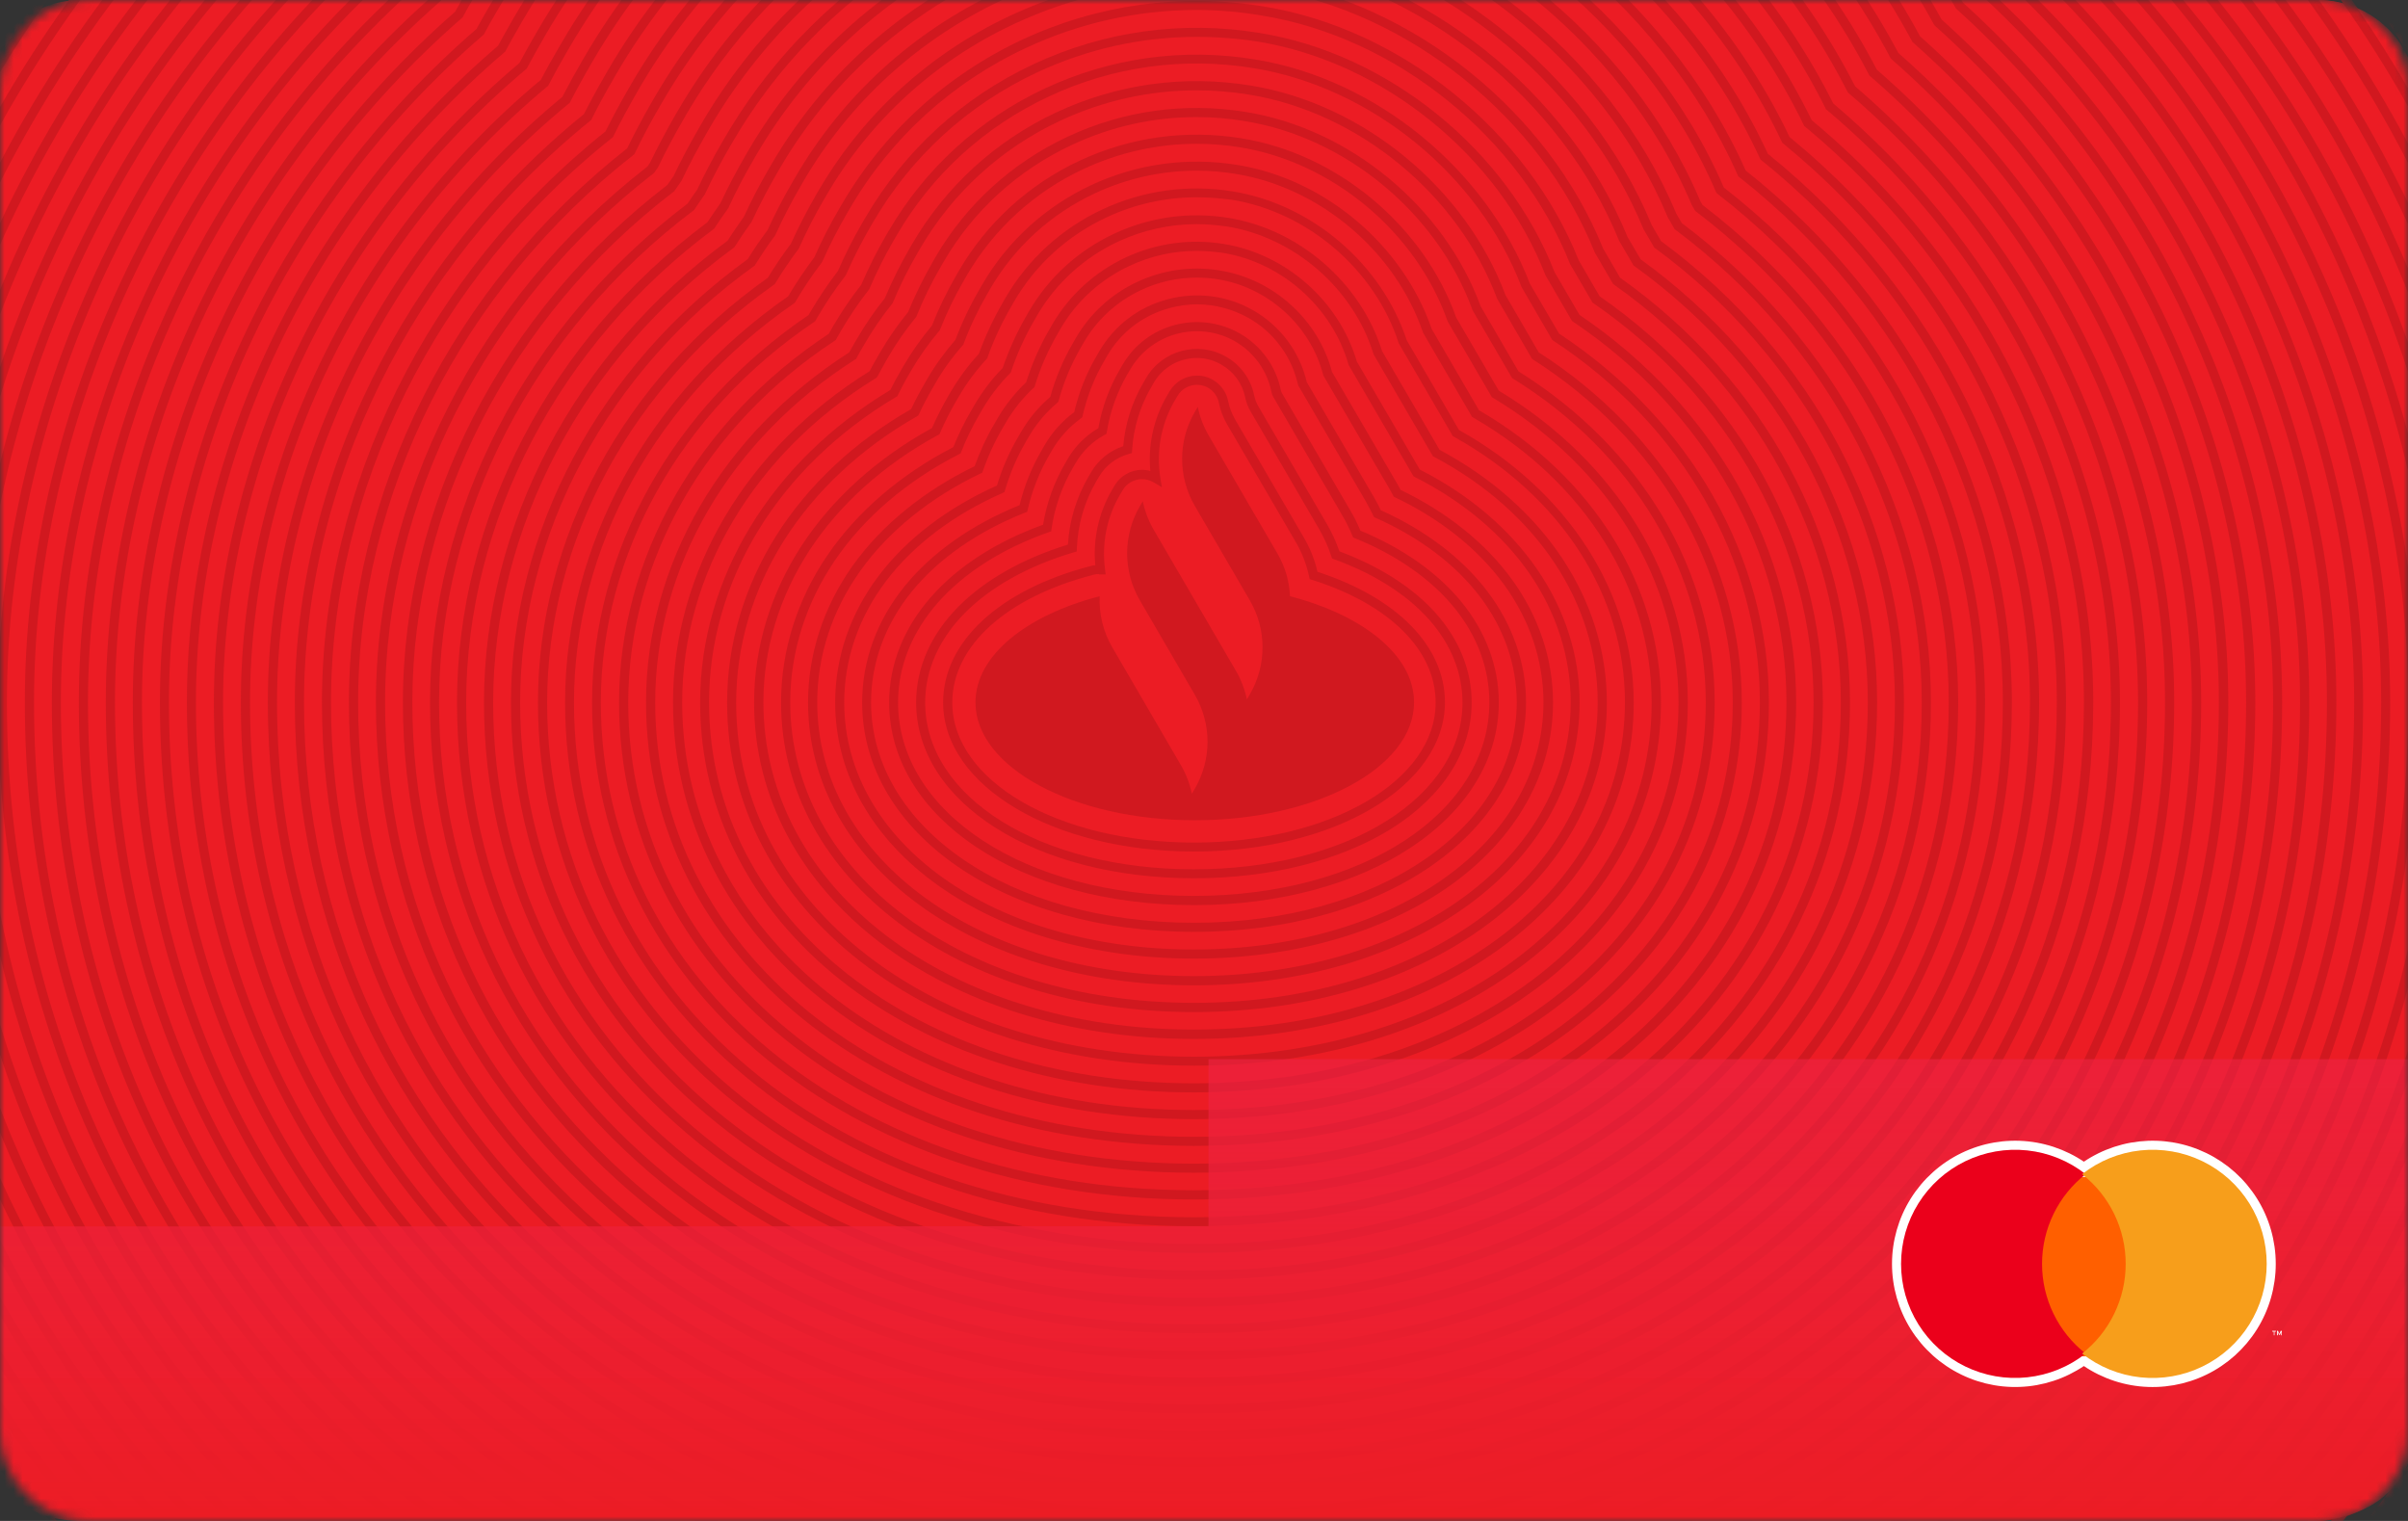 <svg width="266" height="168" viewBox="0 0 266 168" fill="none" xmlns="http://www.w3.org/2000/svg">
<rect x="0" y="0" width="266" height="168" fill="#333333" stroke="none"/>
<mask id="mask0_8698_261" style="mask-type:alpha" maskUnits="userSpaceOnUse" x="0" y="0" width="266" height="168">
<path d="M256 0H10C4.477 0 0 4.477 0 10V158C0 163.523 4.477 168 10 168H256C261.523 168 266 163.523 266 158V10C266 4.477 261.523 0 256 0Z" fill="white"/>
</mask>
<g mask="url(#mask0_8698_261)">
<path d="M256 0H10C4.477 0 0 4.477 0 10V158C0 163.523 4.477 168 10 168H256C261.523 168 266 163.523 266 158V10C266 4.477 261.523 0 256 0Z" fill="#FF0000"/>
<g clip-path="url(#clip0_8698_261)">
<path d="M267 156.474V10.867C267 4.86 262.08 0 256.032 0H8.954C2.905 0 -2 4.86 -2 10.867V156.488C-2 162.481 2.905 167.355 8.968 167.355H256.046C262.095 167.341 267 162.481 267 156.474Z" fill="#EC1C24"/>
<path d="M131.892 241.37C31.339 241.37 -44.499 170.953 -44.499 77.585C-44.499 36.614 -26.513 -5.705 3.6 -35.653C31.31 -78.932 80.581 -105.812 132.21 -105.812C140.531 -105.812 148.909 -105.123 157.114 -103.776C196.689 -97.382 238.523 -69.571 261.241 -34.578C290.702 -4.731 308.298 37.201 308.298 77.599C308.298 100.479 303.783 122.341 294.869 142.583C286.231 162.223 273.757 179.698 257.797 194.507C241.836 209.316 223.025 220.899 201.87 228.927C180.063 237.184 156.52 241.37 131.892 241.37ZM132.21 -104.808C80.914 -104.808 31.961 -78.086 4.439 -35.065L4.41 -35.022L4.367 -34.979C-25.587 -5.218 -43.472 36.857 -43.472 77.585C-43.472 170.38 31.918 240.367 131.907 240.367C156.419 240.367 179.832 236.195 201.522 227.981C222.548 220.01 241.257 208.499 257.117 193.776C272.976 179.053 285.377 161.693 293.958 142.182C302.813 122.069 307.299 100.336 307.299 77.599C307.299 37.445 289.805 -4.243 260.503 -33.918L260.474 -33.961L260.445 -34.004C237.871 -68.797 196.299 -96.436 156.969 -102.787C148.793 -104.12 140.473 -104.808 132.21 -104.808Z" fill="#D1181F"/>
<path d="M131.892 238.575C32.945 238.575 -41.677 169.362 -41.677 77.585C-41.677 37.23 -23.937 -4.443 5.814 -33.889C32.989 -76.523 81.406 -103.016 132.196 -103.016H132.21C140.372 -103.016 148.591 -102.342 156.636 -101.023C195.59 -94.73 236.728 -67.32 259.012 -32.828C288.097 -3.469 305.461 37.804 305.461 77.6C305.476 169.362 230.853 238.575 131.892 238.575ZM132.225 -102.012H132.21C81.753 -102.012 33.64 -75.692 6.653 -33.301L6.624 -33.258L6.581 -33.215C-22.996 -3.956 -40.664 37.474 -40.664 77.6C-40.664 168.803 33.524 237.586 131.892 237.586C230.275 237.586 304.477 168.803 304.477 77.6C304.477 38.048 287.2 -2.981 258.274 -32.154L258.231 -32.197L258.202 -32.24C236.077 -66.517 195.199 -93.769 156.491 -100.019C148.489 -101.353 140.328 -102.012 132.225 -102.012Z" fill="#D1181F"/>
<path d="M131.892 235.779C34.552 235.779 -38.855 167.77 -38.855 77.585C-38.855 37.832 -21.318 -3.197 8.042 -32.141C34.682 -74.144 82.26 -100.235 132.225 -100.235H132.24C140.242 -100.235 148.316 -99.576 156.217 -98.286C194.562 -92.078 234.992 -65.084 256.842 -31.094C285.551 -2.222 302.698 38.391 302.698 77.585C302.669 167.77 229.247 235.779 131.892 235.779ZM132.211 -99.232H132.196C82.564 -99.232 35.29 -73.299 8.853 -31.567L8.824 -31.524L8.78 -31.481C-20.421 -2.695 -37.857 38.075 -37.857 77.585C-37.857 167.197 35.116 234.775 131.878 234.775C228.654 234.775 301.642 167.197 301.642 77.585C301.642 38.635 284.596 -1.749 256.046 -30.435L256.003 -30.478L255.974 -30.521C234.283 -64.31 194.099 -91.147 156.014 -97.296C148.186 -98.572 140.169 -99.232 132.211 -99.232Z" fill="#D1181F"/>
<path d="M131.892 232.998C36.143 232.998 -36.048 166.18 -36.048 77.585C-36.048 38.434 -18.742 -1.921 10.242 -30.391C36.346 -71.75 83.07 -97.439 132.211 -97.439H132.225C140.082 -97.439 147.983 -96.794 155.739 -95.533C193.463 -89.426 233.198 -62.833 254.613 -29.359C282.932 -0.975 299.847 39.008 299.847 77.599C299.847 166.194 227.641 232.998 131.892 232.998ZM132.211 -96.436C83.388 -96.436 36.968 -70.904 11.066 -29.818L11.037 -29.775L10.994 -29.732C-17.83 -1.433 -35.035 38.678 -35.035 77.585C-35.035 165.606 36.722 231.995 131.892 231.995C227.062 231.995 298.834 165.621 298.849 77.599C298.849 39.251 282.02 -0.473 253.847 -28.671L253.803 -28.714L253.774 -28.757C232.518 -62.03 193.043 -88.465 155.565 -94.529C147.867 -95.791 140.01 -96.436 132.211 -96.436Z" fill="#D1181F"/>
<path d="M131.892 230.045C37.851 230.045 -33.067 164.502 -33.067 77.585C-33.067 39.065 -16.007 -0.602 12.586 -28.528C38.111 -69.213 83.953 -94.486 132.196 -94.486C132.211 -94.486 132.225 -94.486 132.225 -94.486C139.909 -94.486 147.65 -93.856 155.233 -92.623C192.32 -86.63 231.302 -60.453 252.24 -27.496C280.182 0.344 296.852 39.624 296.852 77.585C296.866 164.502 225.934 230.045 131.892 230.045ZM132.24 -93.483C132.225 -93.483 132.211 -93.483 132.211 -93.483C84.285 -93.483 38.762 -68.367 13.425 -27.954L13.396 -27.897L13.353 -27.854C-15.081 -0.1 -32.054 39.309 -32.054 77.585C-32.054 163.929 38.43 229.042 131.892 229.042C225.369 229.042 295.853 163.929 295.853 77.585C295.853 39.868 279.271 0.846 251.488 -26.822L251.445 -26.865L251.416 -26.908C230.622 -59.651 191.9 -85.67 155.073 -91.619C147.549 -92.852 139.865 -93.483 132.24 -93.483Z" fill="#D1181F"/>
<path d="M131.892 227.078C39.558 227.078 -30.087 162.811 -30.087 77.585C-30.087 39.71 -13.258 0.746 14.93 -26.678C39.891 -66.689 84.82 -91.533 132.196 -91.533H132.21C139.735 -91.533 147.317 -90.917 154.74 -89.698C191.162 -83.806 229.392 -58.074 249.896 -25.646C277.433 1.677 293.871 40.255 293.871 77.585C293.885 162.811 224.24 227.078 131.892 227.078ZM132.225 -90.515H132.21C85.153 -90.515 40.542 -65.829 15.769 -26.076L15.74 -26.019L15.697 -25.976C-12.347 1.247 -29.074 39.968 -29.074 77.599C-29.074 162.252 40.122 226.088 131.892 226.088C223.662 226.088 292.872 162.252 292.872 77.599C292.872 40.527 276.521 2.179 249.143 -24.958L249.1 -25.001L249.071 -25.044C228.726 -57.257 190.756 -82.831 154.581 -88.695C147.216 -89.913 139.691 -90.515 132.225 -90.515Z" fill="#D1181F"/>
<path d="M131.892 224.125C41.251 224.125 -27.091 161.119 -27.091 77.585C-27.091 40.355 -10.494 2.079 17.289 -24.815C41.671 -64.137 85.689 -88.565 132.196 -88.565H132.21C139.576 -88.565 146.985 -87.963 154.249 -86.773C190.033 -80.982 227.511 -55.679 247.538 -23.782C274.684 3.025 290.89 40.915 290.89 77.585C290.89 161.134 222.533 224.125 131.892 224.125ZM132.225 -87.562H132.21C86.022 -87.562 42.307 -63.292 18.113 -24.227L18.084 -24.169L18.041 -24.127C-9.597 2.567 -26.093 40.599 -26.093 77.585C-26.093 160.56 41.816 223.121 131.878 223.121C221.954 223.121 289.877 160.56 289.877 77.585C289.877 41.144 273.772 3.498 246.785 -23.123L246.742 -23.166L246.713 -23.209C226.845 -54.891 189.628 -80.036 154.089 -85.784C146.883 -86.96 139.532 -87.562 132.225 -87.562Z" fill="#D1181F"/>
<path d="M131.892 221.172C42.959 221.172 -24.11 159.442 -24.11 77.585C-24.11 40.986 -7.759 3.412 19.647 -22.951C43.465 -61.6 86.586 -85.612 132.211 -85.612H132.225C139.431 -85.612 146.681 -85.025 153.786 -83.863C188.919 -78.186 225.659 -53.3 245.208 -21.933C271.949 4.344 287.924 41.545 287.924 77.585C287.909 159.442 220.84 221.172 131.892 221.172ZM132.211 -84.609H132.196C86.905 -84.609 44.087 -60.769 20.458 -22.378L20.429 -22.32L20.385 -22.277C-6.847 3.9 -23.097 41.23 -23.097 77.585C-23.097 158.869 43.538 220.168 131.892 220.168C220.261 220.168 286.911 158.869 286.911 77.585C286.911 41.789 271.037 4.832 244.456 -21.259L244.412 -21.302L244.383 -21.36C224.979 -52.511 188.514 -77.226 153.626 -82.874C146.565 -84.021 139.359 -84.609 132.211 -84.609Z" fill="#D1181F"/>
<path d="M131.892 218.218C44.651 218.218 -21.13 157.765 -21.13 77.6C-21.13 41.646 -5.01 4.76 21.991 -21.073C45.23 -59.063 87.454 -82.659 132.196 -82.659H132.21C139.243 -82.659 146.333 -82.086 153.279 -80.939C187.761 -75.362 223.748 -50.906 242.835 -20.084C269.185 5.677 284.914 42.176 284.914 77.585C284.928 157.765 219.132 218.218 131.892 218.218ZM132.21 -81.656H132.196C87.772 -81.656 45.867 -58.231 22.816 -20.514L22.787 -20.457L22.744 -20.414C-4.084 5.247 -20.117 41.875 -20.117 77.585C-20.117 157.177 45.23 217.201 131.892 217.201C218.568 217.201 283.915 157.177 283.915 77.571C283.915 42.405 268.273 6.15 242.097 -19.424L242.053 -19.467L242.024 -19.525C223.083 -50.146 187.37 -74.43 153.134 -79.964C146.232 -81.082 139.199 -81.656 132.21 -81.656Z" fill="#D1181F"/>
<path d="M131.892 215.265C46.359 215.265 -18.149 156.073 -18.149 77.6C-18.149 42.276 -2.261 6.093 24.335 -19.224C46.996 -56.54 88.322 -79.706 132.196 -79.706C139.069 -79.706 146 -79.133 152.787 -78.029C186.633 -72.552 221.867 -48.526 240.476 -18.235C266.435 6.996 281.933 42.807 281.933 77.571C281.947 156.073 217.425 215.265 131.892 215.265ZM132.196 -78.703C88.655 -78.703 47.632 -55.694 25.16 -18.665L25.131 -18.607L25.088 -18.564C-1.349 6.566 -17.136 42.52 -17.136 77.585C-17.136 155.5 46.938 214.247 131.892 214.247C216.861 214.247 280.935 155.485 280.935 77.585C280.935 43.065 265.538 7.498 239.738 -17.561L239.695 -17.604L239.666 -17.661C221.202 -47.752 186.227 -71.606 152.642 -77.04C145.899 -78.144 139.026 -78.703 132.196 -78.703Z" fill="#D1181F"/>
<path d="M131.892 212.298C48.052 212.298 -15.168 154.382 -15.168 77.585C-15.168 42.907 0.474 7.427 26.68 -17.36C48.776 -53.987 89.205 -76.738 132.196 -76.738H132.21C138.925 -76.738 145.682 -76.194 152.309 -75.104C185.504 -69.728 219.986 -46.132 238.132 -16.371C263.701 8.33 278.952 43.452 278.952 77.585C278.952 154.382 215.732 212.298 131.892 212.298ZM132.21 -75.735C89.538 -75.735 49.412 -53.156 27.505 -16.786L27.476 -16.729L27.432 -16.686C1.386 7.914 -14.155 43.166 -14.155 77.585C-14.155 153.808 48.631 211.294 131.892 211.294C215.153 211.294 277.954 153.808 277.954 77.585C277.954 43.696 262.789 8.817 237.394 -15.697L237.35 -15.74L237.322 -15.797C219.321 -45.343 185.099 -68.782 152.165 -74.115C145.581 -75.19 138.867 -75.735 132.21 -75.735Z" fill="#D1181F"/>
<path d="M131.892 209.345C49.759 209.345 -12.173 152.705 -12.173 77.585C-12.173 43.538 3.238 8.745 29.053 -15.511C50.555 -51.465 90.073 -73.785 132.196 -73.785H132.21C138.765 -73.785 145.349 -73.255 151.817 -72.194C184.361 -66.933 218.091 -43.752 235.773 -14.521C260.951 9.663 275.971 44.097 275.971 77.6C275.971 152.705 214.024 209.345 131.892 209.345ZM132.21 -72.782C90.406 -72.782 51.206 -50.619 29.877 -14.923L29.848 -14.865L29.791 -14.822C4.135 9.247 -11.174 43.796 -11.174 77.585C-11.174 152.131 50.324 208.341 131.877 208.341C213.446 208.341 274.958 152.131 274.958 77.585C274.958 44.327 260.025 10.15 235.021 -13.862L234.977 -13.905L234.948 -13.962C217.425 -42.978 183.955 -65.987 151.658 -71.205C145.248 -72.251 138.707 -72.782 132.21 -72.782Z" fill="#D1181F"/>
<path d="M131.892 206.392C51.453 206.392 -9.192 151.013 -9.192 77.585C-9.192 44.183 5.987 10.079 31.411 -13.647C52.35 -48.927 90.971 -70.832 132.21 -70.832C138.592 -70.832 145.031 -70.302 151.34 -69.269C183.232 -64.109 216.21 -41.372 233.429 -12.672C258.202 10.982 273.005 44.728 273.005 77.585C272.99 151.013 212.332 206.392 131.892 206.392ZM132.21 -69.829C91.289 -69.829 52.986 -48.081 32.236 -13.073L32.193 -13.016L32.135 -12.973C6.884 10.58 -8.193 44.427 -8.193 77.585C-8.193 150.439 52.031 205.388 131.878 205.388C211.738 205.388 271.963 150.439 271.963 77.585C271.963 44.972 257.261 11.483 232.648 -11.998L232.604 -12.041L232.575 -12.099C215.515 -40.584 182.798 -63.162 151.166 -68.28C144.915 -69.312 138.534 -69.829 132.21 -69.829Z" fill="#D1181F"/>
<path d="M131.892 203.438C53.16 203.438 -6.211 149.335 -6.211 77.599C-6.211 44.828 8.737 11.425 33.756 -11.77C54.115 -46.376 91.839 -67.865 132.21 -67.865H132.225C138.447 -67.865 144.713 -67.349 150.848 -66.346C182.103 -61.285 214.328 -38.979 231.056 -10.809C255.453 12.314 270.01 45.358 270.01 77.599C270.01 149.335 210.624 203.438 131.892 203.438ZM132.225 -66.876H132.21C92.171 -66.876 54.781 -45.545 34.595 -11.211L34.551 -11.153L34.494 -11.096C9.634 11.913 -5.198 45.071 -5.198 77.599C-5.198 148.761 53.739 202.434 131.892 202.434C210.06 202.434 268.997 148.761 268.997 77.585C268.997 45.587 254.541 12.802 230.318 -10.15L230.26 -10.193L230.231 -10.25C213.648 -38.205 181.684 -60.353 150.689 -65.371C144.597 -66.36 138.389 -66.876 132.225 -66.876Z" fill="#D1181F"/>
<path d="M131.892 200.471C54.868 200.471 -3.23 147.644 -3.23 77.585C-3.23 45.459 11.472 12.745 36.114 -9.92C55.895 -43.852 92.722 -64.926 132.211 -64.926H132.225C138.288 -64.926 144.38 -64.424 150.371 -63.449C180.975 -58.503 212.448 -36.613 228.712 -8.974C252.718 13.62 267.043 45.975 267.043 77.585C267.029 147.644 208.931 200.471 131.892 200.471ZM132.211 -63.922C93.04 -63.922 56.546 -43.007 36.954 -9.361L36.91 -9.289L36.852 -9.232C12.383 13.247 -2.217 45.703 -2.217 77.585C-2.217 147.07 55.432 199.467 131.892 199.467C208.353 199.467 266.016 147.07 266.016 77.585C266.016 46.233 251.792 14.121 227.945 -8.285L227.887 -8.328L227.844 -8.386C211.739 -35.81 180.526 -57.529 150.183 -62.431C144.264 -63.42 138.216 -63.922 132.211 -63.922Z" fill="#D1181F"/>
<path d="M131.892 197.517C56.56 197.517 -0.25 145.952 -0.25 77.585C-0.25 46.089 14.221 14.078 38.473 -8.057L38.646 -8.358C57.892 -41.43 93.734 -61.959 132.196 -61.959C138.1 -61.959 144.047 -61.472 149.864 -60.525C179.831 -55.68 210.537 -34.219 226.324 -7.111C249.939 14.966 264.033 46.62 264.033 77.599C264.033 145.966 207.223 197.517 131.892 197.517ZM132.196 -60.97C94.096 -60.97 58.586 -40.627 39.529 -7.87L39.268 -7.426L39.211 -7.369C15.132 14.579 0.763 46.333 0.763 77.585C0.763 145.393 57.139 196.514 131.892 196.514C206.659 196.514 263.035 145.378 263.035 77.585C263.035 46.863 249.042 15.454 225.6 -6.437L225.543 -6.494L225.499 -6.552C209.871 -33.445 179.412 -54.734 149.705 -59.536C143.931 -60.482 138.042 -60.97 132.196 -60.97Z" fill="#D1181F"/>
<path d="M131.892 194.564C58.268 194.564 2.746 144.274 2.746 77.585C2.732 46.734 16.97 15.425 40.831 -6.193L41.237 -6.91C59.947 -39.036 94.805 -59.006 132.196 -59.006H132.211C137.941 -59.006 143.714 -58.533 149.372 -57.615C178.689 -52.87 208.656 -31.84 223.951 -5.261C247.176 16.285 261.038 47.25 261.038 77.585C261.053 144.274 205.531 194.564 131.892 194.564ZM132.211 -58.002C95.167 -58.002 60.641 -38.233 42.119 -6.394L41.627 -5.548L41.569 -5.491C17.882 15.927 3.745 46.992 3.759 77.585C3.759 143.701 58.847 193.56 131.892 193.56C204.952 193.56 260.054 143.701 260.054 77.585C260.054 47.494 246.293 16.787 223.228 -4.588L223.17 -4.645L223.126 -4.717C207.976 -31.051 178.269 -51.924 149.213 -56.626C143.613 -57.544 137.897 -58.002 132.211 -58.002Z" fill="#D1181F"/>
<path d="M131.892 191.611C59.961 191.611 5.727 142.597 5.727 77.599C5.727 47.379 19.734 16.773 43.19 -4.301C43.48 -4.803 43.841 -5.419 43.841 -5.419C62.016 -36.657 95.876 -56.053 132.196 -56.053C132.196 -56.053 132.196 -56.053 132.211 -56.053C137.782 -56.053 143.396 -55.594 148.895 -54.691C163.003 -52.411 177.386 -46.304 190.496 -37.058C203.577 -27.826 214.329 -16.185 221.607 -3.412C244.456 17.604 258.086 47.881 258.086 77.585C258.086 109.023 245.251 137.938 221.954 158.983C198.643 180.027 166.664 191.611 131.892 191.611ZM132.211 -55.049C96.238 -55.049 62.711 -35.839 44.71 -4.932C44.71 -4.932 44.319 -4.258 44.029 -3.756L43.986 -3.684L43.928 -3.627C20.631 17.26 6.725 47.623 6.725 77.585C6.725 142.009 60.526 190.593 131.878 190.593C166.404 190.593 198.137 179.096 221.245 158.237C244.34 137.379 257.045 108.736 257.045 77.585C257.045 48.125 243.515 18.091 220.84 -2.738L220.782 -2.796L220.739 -2.867C206.081 -28.672 177.14 -49.1 148.721 -53.702C143.28 -54.605 137.724 -55.049 132.211 -55.049Z" fill="#D1181F"/>
<path d="M131.892 188.658C61.654 188.658 8.708 140.906 8.708 77.585C8.708 47.996 22.483 18.092 45.548 -2.437C45.809 -2.896 46.417 -3.957 46.417 -3.957C64.056 -34.262 96.932 -53.085 132.196 -53.085C132.225 -53.085 132.254 -53.085 132.283 -53.085C137.665 -53.085 143.077 -52.641 148.388 -51.78C162.178 -49.544 176.214 -43.58 188.991 -34.52C201.725 -25.474 212.172 -14.078 219.219 -1.562C241.677 18.938 255.091 48.512 255.091 77.585C255.091 140.906 202.115 188.658 131.892 188.658ZM47.299 -3.455C47.299 -3.455 46.619 -2.279 46.388 -1.878L46.344 -1.806L46.286 -1.749C23.38 18.593 9.72 48.254 9.72 77.585C9.72 140.332 62.247 187.64 131.892 187.64C201.551 187.64 254.078 140.318 254.078 77.585C254.078 48.756 240.765 19.425 218.481 -0.889L218.423 -0.946L218.38 -1.003C204.199 -26.291 176.011 -46.304 148.243 -50.791C142.99 -51.651 137.622 -52.081 132.297 -52.081C132.268 -52.081 132.239 -52.081 132.21 -52.081C97.294 -52.081 64.75 -33.445 47.299 -3.455Z" fill="#D1181F"/>
<path d="M131.892 185.69C63.361 185.69 11.688 139.214 11.688 77.585C11.688 48.641 25.233 19.439 47.907 -0.573C48.197 -1.089 48.486 -1.591 48.776 -2.079L49.007 -2.48C66.111 -31.883 97.988 -50.132 132.196 -50.132H132.21C137.449 -50.132 142.73 -49.702 147.91 -48.856C161.382 -46.677 175.085 -40.842 187.501 -31.968C199.887 -23.123 210.031 -11.97 216.832 0.287C238.928 20.242 252.095 49.129 252.095 77.585C252.095 139.214 200.423 185.69 131.892 185.69ZM132.21 -49.128C98.35 -49.128 66.805 -31.065 49.875 -1.978L49.658 -1.577C49.354 -1.061 49.05 -0.53 48.761 8.39233e-05L48.718 0.072L48.645 0.129C26.13 19.941 12.701 48.913 12.701 77.585C12.701 138.641 63.94 184.687 131.892 184.687C199.844 184.687 251.097 138.641 251.097 77.585C251.097 49.387 238.016 20.744 216.108 0.975L216.05 0.918L216.007 0.846C202.304 -23.912 174.883 -43.48 147.751 -47.867C142.629 -48.713 137.405 -49.128 132.21 -49.128Z" fill="#D1181F"/>
<path d="M131.892 182.738C65.069 182.738 14.669 137.537 14.669 77.585C14.669 49.287 27.982 20.773 50.266 1.305C50.628 0.66 50.989 0.015 51.351 -0.616L51.583 -1.017C68.166 -29.502 99.045 -47.192 132.181 -47.192C137.261 -47.192 142.383 -46.777 147.404 -45.959C160.572 -43.824 173.913 -38.118 186.01 -29.43C198.079 -20.757 207.904 -9.848 214.473 2.151C236.178 21.576 249.129 49.76 249.129 77.585C249.115 137.537 198.715 182.738 131.892 182.738ZM132.21 -46.189C132.196 -46.189 132.196 -46.189 132.21 -46.189C99.421 -46.189 68.875 -28.685 52.48 -0.515L52.248 -0.114C51.872 0.531 51.496 1.191 51.134 1.864L51.091 1.936L51.018 1.993C28.894 21.275 15.682 49.545 15.682 77.585C15.682 136.964 65.633 181.734 131.892 181.734C198.151 181.734 248.116 136.964 248.116 77.585C248.116 50.018 235.267 22.078 213.735 2.839L213.677 2.782L213.634 2.71C200.423 -21.517 173.754 -40.67 147.274 -44.956C142.296 -45.773 137.232 -46.189 132.21 -46.189Z" fill="#D1181F"/>
<path d="M131.892 179.784C66.762 179.784 17.665 135.845 17.665 77.599C17.665 49.931 30.731 22.12 52.639 3.197C53.073 2.408 53.507 1.634 53.941 0.889L54.187 0.473C70.235 -27.094 100.13 -44.226 132.21 -44.226C132.21 -44.226 132.21 -44.226 132.225 -44.226C137.145 -44.226 142.093 -43.824 146.955 -43.021C159.805 -40.943 172.813 -35.352 184.549 -26.865C196.255 -18.407 205.776 -7.727 212.1 4.014C233.414 22.894 246.148 50.404 246.148 77.599C246.148 105.783 234.529 131.688 213.431 150.554C192.319 169.405 163.379 179.784 131.892 179.784ZM132.21 -43.222C132.21 -43.222 132.196 -43.222 132.21 -43.222C100.477 -43.222 70.929 -26.292 55.055 0.961L54.809 1.376C54.361 2.136 53.912 2.939 53.478 3.742L53.435 3.828L53.362 3.885C31.643 22.622 18.663 50.175 18.663 77.599C18.663 135.286 67.341 178.781 131.877 178.781C163.118 178.781 191.827 168.487 212.722 149.808C233.603 131.129 245.106 105.482 245.106 77.599C245.106 50.648 232.474 23.396 211.333 4.702L211.261 4.645L211.217 4.559C198.498 -19.138 172.596 -37.861 146.753 -42.032C141.963 -42.835 137.072 -43.222 132.21 -43.222Z" fill="#D1181F"/>
<path d="M131.892 176.831C68.469 176.831 20.645 134.168 20.645 77.585C20.645 50.548 33.495 23.453 55.012 5.06C55.504 4.157 56.011 3.254 56.532 2.351L56.778 1.921C72.29 -24.729 101.186 -41.273 132.21 -41.273C132.225 -41.273 132.239 -41.273 132.254 -41.273C137 -41.273 141.775 -40.885 146.463 -40.126C159.009 -38.104 171.656 -32.642 183.058 -24.342C194.403 -16.056 203.62 -5.62 209.698 5.849C230.651 24.199 243.153 51.021 243.153 77.585C243.153 134.168 195.315 176.831 131.892 176.831ZM132.239 -40.269C132.225 -40.269 132.21 -40.269 132.196 -40.269C101.534 -40.269 72.97 -23.912 57.646 2.423L57.4 2.853C56.864 3.77 56.343 4.702 55.851 5.62L55.808 5.706L55.736 5.763C34.392 23.969 21.644 50.82 21.644 77.585C21.644 133.594 69.034 175.827 131.878 175.827C194.736 175.827 242.126 133.594 242.126 77.585C242.126 51.264 229.725 24.715 208.946 6.537L208.873 6.48L208.83 6.394C196.602 -16.758 171.468 -35.065 146.261 -39.136C141.659 -39.882 136.928 -40.269 132.239 -40.269Z" fill="#D1181F"/>
<path d="M131.892 173.878C70.177 173.878 23.627 132.49 23.627 77.599C23.627 51.207 36.244 24.801 57.385 6.953C57.993 5.82 58.557 4.802 59.122 3.842L59.368 3.412C74.344 -22.321 102.257 -38.319 132.21 -38.319H132.225C136.812 -38.319 141.442 -37.947 145.972 -37.201C158.199 -35.223 170.513 -29.89 181.568 -21.79C192.594 -13.705 201.493 -3.512 207.325 7.698C227.902 25.517 240.172 51.637 240.172 77.57C240.158 132.476 193.622 173.878 131.892 173.878ZM132.21 -37.316C102.605 -37.316 75.024 -21.518 60.236 3.899L59.99 4.329C59.426 5.304 58.847 6.336 58.225 7.498L58.181 7.584L58.109 7.641C37.142 25.317 24.639 51.465 24.639 77.599C24.639 131.917 70.741 172.874 131.892 172.874C193.043 172.874 239.159 131.917 239.159 77.585C239.159 51.895 226.975 26.034 206.573 8.401L206.5 8.343L206.457 8.257C194.736 -14.364 170.354 -32.227 145.798 -36.198C141.312 -36.943 136.754 -37.316 132.21 -37.316Z" fill="#D1181F"/>
<path d="M131.892 170.911C71.87 170.911 26.607 130.785 26.607 77.585C26.607 51.839 38.994 26.135 59.744 8.817C60.352 7.656 61.003 6.48 61.697 5.305L61.958 4.86C76.399 -19.955 103.328 -35.38 132.211 -35.38C136.638 -35.38 141.11 -35.022 145.48 -34.305C157.389 -32.384 169.355 -27.18 180.063 -19.267C190.742 -11.382 199.338 -1.419 204.923 9.534C225.123 26.823 237.191 52.24 237.191 77.557C237.177 130.799 191.914 170.911 131.892 170.911ZM132.196 -34.362C103.661 -34.362 77.079 -19.137 62.826 5.376L62.566 5.821C61.871 7.011 61.206 8.215 60.598 9.39L60.554 9.476L60.482 9.534C39.906 26.665 27.62 52.096 27.62 77.6C27.62 130.226 72.449 169.922 131.892 169.922C191.336 169.922 236.179 130.226 236.179 77.6C236.179 52.541 224.226 27.367 204.185 10.265L204.113 10.193L204.069 10.107C192.84 -11.984 169.225 -29.431 145.32 -33.287C140.994 -34.004 136.581 -34.362 132.196 -34.362Z" fill="#D1181F"/>
<path d="M131.892 167.957C73.577 167.957 29.588 129.107 29.588 77.585C29.588 52.469 41.743 27.482 62.117 10.709C62.797 9.39 63.52 8.071 64.273 6.781L64.533 6.337C78.439 -17.561 104.37 -32.398 132.196 -32.398C136.464 -32.398 140.762 -32.054 144.973 -31.366C156.578 -29.488 168.197 -24.413 178.558 -16.686C188.89 -8.988 197.167 0.731 202.506 11.426C222.345 28.17 234.181 52.899 234.181 77.585C234.196 129.107 190.206 167.957 131.892 167.957ZM132.21 -31.395C104.731 -31.395 79.148 -16.744 65.416 6.853L65.156 7.297C64.403 8.602 63.665 9.935 62.985 11.268L62.942 11.354L62.855 11.426C42.654 27.998 30.601 52.741 30.601 77.599C30.601 128.548 74.141 166.968 131.892 166.968C189.642 166.968 233.183 128.548 233.183 77.599C233.183 53.157 221.448 28.686 201.783 12.128L201.696 12.056L201.652 11.956C190.93 -9.605 168.096 -26.607 144.814 -30.377C140.661 -31.051 136.421 -31.395 132.21 -31.395Z" fill="#D1181F"/>
<path d="M131.892 165.004C75.27 165.004 32.569 127.416 32.569 77.585C32.569 53.114 44.507 28.829 64.504 12.601C65.257 11.124 66.053 9.662 66.863 8.272L67.124 7.813C80.508 -15.182 105.441 -29.46 132.21 -29.46C132.21 -29.46 132.21 -29.46 132.225 -29.46C136.334 -29.46 140.458 -29.13 144.51 -28.456C155.797 -26.636 167.069 -21.676 177.097 -14.149C187.081 -6.638 195.04 2.838 200.133 13.275C219.61 29.474 231.23 53.515 231.23 77.585C231.215 127.416 188.514 165.004 131.892 165.004ZM132.21 -28.456C105.802 -28.456 81.189 -14.364 67.992 8.315L67.731 8.773C66.906 10.178 66.111 11.655 65.358 13.146L65.315 13.246L65.228 13.318C45.418 29.345 33.582 53.372 33.582 77.585C33.582 126.842 75.849 164 131.892 164C187.935 164 230.202 126.856 230.202 77.585C230.202 53.773 218.684 29.99 199.381 13.977L199.294 13.905L199.25 13.805C194.229 3.469 186.358 -5.921 176.474 -13.347C166.577 -20.787 155.464 -25.661 144.336 -27.467C140.328 -28.112 136.262 -28.456 132.21 -28.456Z" fill="#D1181F"/>
<path d="M131.892 162.051C76.978 162.051 35.565 125.739 35.565 77.6C35.565 53.759 47.271 30.177 66.892 14.508C67.703 12.888 68.556 11.297 69.454 9.763L69.714 9.304C82.564 -12.773 106.512 -26.477 132.211 -26.477C136.146 -26.477 140.126 -26.148 144.004 -25.517C154.987 -23.739 165.912 -18.923 175.578 -11.583C185.215 -4.272 192.855 4.975 197.688 15.139C216.803 30.808 228.22 54.132 228.22 77.585C228.234 125.739 186.806 162.051 131.892 162.051ZM132.211 -25.488C132.211 -25.488 132.196 -25.488 132.211 -25.488C106.873 -25.488 83.258 -11.97 70.597 9.792L70.336 10.251C69.439 11.799 68.571 13.404 67.76 15.039L67.717 15.139L67.63 15.211C48.168 30.693 36.563 54.017 36.563 77.6C36.563 125.18 77.542 161.048 131.878 161.048C186.228 161.048 227.207 125.165 227.207 77.585C227.207 54.39 215.906 31.31 196.964 15.841L196.878 15.77L196.834 15.669C192.074 5.591 184.506 -3.555 174.97 -10.794C165.42 -18.034 154.668 -22.793 143.845 -24.542C140.01 -25.173 136.089 -25.488 132.211 -25.488Z" fill="#D1181F"/>
<path d="M131.892 159.083C78.671 159.083 38.545 124.047 38.545 77.585C38.545 54.39 50.034 31.51 69.279 16.386C70.133 14.637 71.059 12.902 72.029 11.225L72.304 10.752C84.618 -10.408 107.568 -23.539 132.21 -23.539C135.987 -23.539 139.793 -23.224 143.526 -22.622C154.205 -20.901 164.768 -16.199 174.101 -9.046C183.391 -1.921 190.713 7.068 195.286 16.988C214.053 32.112 225.253 54.763 225.253 77.585C225.253 124.047 185.113 159.083 131.892 159.083ZM132.21 -22.536C107.929 -22.536 85.312 -9.59 73.172 11.254L72.897 11.727C71.913 13.404 70.987 15.153 70.133 16.916L70.09 17.017L70.003 17.088C50.946 32.026 39.558 54.648 39.558 77.571C39.558 123.459 79.249 158.066 131.892 158.066C184.534 158.066 224.24 123.459 224.24 77.571C224.24 55.006 213.142 32.614 194.548 17.676L194.461 17.604L194.417 17.504C189.903 7.698 182.668 -1.204 173.479 -8.257C164.29 -15.31 153.872 -19.927 143.367 -21.632C139.677 -22.235 135.929 -22.536 132.21 -22.536Z" fill="#D1181F"/>
<path d="M131.892 156.13C80.378 156.13 41.526 122.37 41.526 77.585C41.526 55.092 52.74 32.972 71.522 18.393C71.624 18.25 71.725 18.106 71.812 17.963C72.68 16.171 73.621 14.408 74.605 12.701L74.88 12.229C86.658 -8.014 108.624 -20.586 132.196 -20.586C132.196 -20.586 132.196 -20.586 132.21 -20.586C135.828 -20.586 139.46 -20.285 143.034 -19.712C153.409 -18.034 163.625 -13.461 172.596 -6.508C181.525 0.416 188.528 9.189 192.84 18.837C211.261 33.402 222.243 55.35 222.243 77.585C222.243 99.246 213.055 119.173 196.356 133.666C179.687 148.16 156.781 156.13 131.892 156.13ZM132.21 -19.582C108.986 -19.582 87.367 -7.196 75.762 12.73L75.487 13.203C74.503 14.895 73.563 16.658 72.709 18.436L72.666 18.508C72.55 18.68 72.42 18.852 72.304 19.024L72.26 19.095L72.203 19.138C53.623 33.531 42.539 55.379 42.539 77.585C42.539 121.796 80.957 155.127 131.892 155.127C156.549 155.127 179.209 147.242 195.705 132.921C212.187 118.614 221.245 98.959 221.245 77.585C221.245 55.623 210.364 33.933 192.117 19.554L192.015 19.482L191.972 19.368C187.718 9.82 180.801 1.147 171.974 -5.705C163.133 -12.558 153.062 -17.059 142.86 -18.708C139.359 -19.281 135.77 -19.582 132.21 -19.582Z" fill="#D1181F"/>
<path d="M131.892 153.177C82.071 153.177 44.507 120.678 44.507 77.585C44.507 55.823 55.432 34.463 73.722 20.428C73.939 20.099 74.171 19.769 74.402 19.454C75.256 17.662 76.197 15.884 77.195 14.178L77.47 13.691C88.713 -5.62 109.695 -17.633 132.196 -17.633C132.196 -17.633 132.196 -17.633 132.21 -17.633C135.654 -17.633 139.142 -17.346 142.542 -16.787C162.916 -13.49 182.147 1.563 190.424 20.715C208.497 34.736 219.277 55.995 219.277 77.599C219.277 120.678 181.713 153.177 131.892 153.177ZM132.21 -16.629C110.057 -16.629 89.422 -4.817 78.353 14.192L78.078 14.68C77.094 16.372 76.153 18.135 75.314 19.912L75.299 19.955L75.27 19.984C75.024 20.342 74.778 20.701 74.532 21.045L74.489 21.117L74.431 21.16C56.343 34.993 45.549 56.081 45.549 77.57C45.549 120.09 82.679 152.159 131.921 152.159C181.163 152.159 218.293 120.09 218.293 77.57C218.293 56.239 207.614 35.237 189.715 21.403L189.613 21.317L189.556 21.203C181.438 2.308 162.496 -12.572 142.397 -15.812C139.026 -16.343 135.611 -16.629 132.21 -16.629Z" fill="#D1181F"/>
<path d="M131.892 150.224C83.779 150.224 47.502 119.001 47.502 77.599C47.502 56.569 58.138 35.968 75.95 22.493C76.297 21.977 76.645 21.461 77.007 20.959C77.846 19.181 78.786 17.404 79.785 15.683L80.074 15.196C90.782 -3.211 110.765 -14.637 132.21 -14.637C132.225 -14.637 132.239 -14.637 132.254 -14.637C135.524 -14.637 138.823 -14.364 142.064 -13.848C161.657 -10.68 180.048 3.828 187.848 22.263L188.079 22.65C205.762 36.126 216.311 56.655 216.311 77.599C216.296 119.001 180.005 150.224 131.892 150.224ZM132.254 -13.662C132.239 -13.662 132.225 -13.662 132.21 -13.662C111.127 -13.662 91.477 -2.423 80.942 15.669L80.653 16.156C79.655 17.862 78.728 19.626 77.889 21.403L77.875 21.446L77.846 21.489C77.47 22.02 77.093 22.564 76.732 23.109L76.688 23.181L76.616 23.238C59.006 36.527 48.5 56.841 48.5 77.599C48.5 118.427 84.343 149.22 131.877 149.22C179.412 149.22 215.269 118.427 215.269 77.585C215.269 56.927 204.836 36.656 187.356 23.367L187.269 23.31L186.893 22.665C179.224 4.53 161.136 -9.763 141.876 -12.873C138.707 -13.404 135.466 -13.662 132.254 -13.662Z" fill="#D1181F"/>
<path d="M131.892 147.27C85.472 147.27 50.483 117.323 50.483 77.599C50.483 57.285 60.829 37.459 78.15 24.543C78.598 23.854 79.09 23.152 79.582 22.45C80.422 20.657 81.362 18.866 82.361 17.16L82.65 16.658C88.496 6.623 97.178 -1.305 107.756 -6.265C118.333 -11.225 130.025 -12.845 141.572 -10.953C160.268 -7.928 177.791 5.935 185.157 23.568L185.779 24.643C203.013 37.559 213.301 57.357 213.301 77.599C213.301 96.823 205.024 114.499 189.975 127.358C174.941 140.189 154.321 147.27 131.892 147.27ZM132.167 -10.723C123.919 -10.723 115.758 -8.917 108.19 -5.362C97.786 -0.502 89.263 7.297 83.518 17.16L83.229 17.661C82.23 19.367 81.304 21.131 80.48 22.923L80.465 22.966L80.436 23.009C79.915 23.74 79.409 24.456 78.946 25.173L78.902 25.245L78.83 25.302C61.712 38.032 51.496 57.586 51.496 77.613C51.496 116.764 86.065 146.281 131.892 146.281C154.075 146.281 174.478 139.3 189.309 126.598C204.127 113.926 212.288 96.522 212.288 77.599C212.288 57.644 202.116 38.118 185.084 25.388L184.997 25.331L184.23 23.998C176.995 6.666 159.776 -6.967 141.399 -9.949C138.317 -10.465 135.235 -10.723 132.167 -10.723Z" fill="#D1181F"/>
<path d="M131.892 144.317C87.179 144.317 53.464 115.632 53.464 77.599C53.464 58.017 63.521 38.964 80.364 26.593C80.928 25.718 81.536 24.829 82.173 23.941C83.012 22.12 83.938 20.342 84.936 18.636L85.226 18.135C90.768 8.616 98.987 1.104 109.015 -3.598C119.043 -8.3 130.127 -9.834 141.066 -8.042C158.864 -5.161 175.505 8.057 182.465 24.872L183.493 26.636C200.292 39.008 210.32 58.045 210.32 77.585C210.32 115.632 176.605 144.317 131.892 144.317ZM132.167 -7.756C124.353 -7.756 116.626 -6.05 109.463 -2.681C99.624 1.935 91.549 9.304 86.109 18.651L85.819 19.152C84.835 20.844 83.909 22.622 83.07 24.414L83.055 24.457L83.026 24.5C82.375 25.403 81.753 26.32 81.174 27.224L81.116 27.309L81.044 27.367C64.403 39.552 54.477 58.332 54.477 77.628C54.477 115.087 87.758 143.343 131.892 143.343C176.026 143.343 209.322 115.087 209.322 77.614C209.322 58.346 199.41 39.581 182.827 27.41L182.74 27.352L181.554 25.317C174.724 8.802 158.401 -4.186 140.921 -7.01C137.998 -7.526 135.075 -7.756 132.167 -7.756Z" fill="#D1181F"/>
<path d="M131.892 141.35C88.872 141.35 56.445 113.941 56.445 77.585C56.445 58.734 66.212 40.442 82.592 28.629C83.272 27.539 84.01 26.45 84.777 25.432C85.617 23.611 86.543 21.82 87.541 20.113L87.831 19.612C93.054 10.609 100.825 3.513 110.303 -0.931C119.781 -5.375 130.243 -6.823 140.589 -5.117C157.504 -2.379 173.248 10.193 179.788 26.177L181.235 28.643C197.587 40.456 207.354 58.748 207.354 77.585C207.34 113.941 174.897 141.35 131.892 141.35ZM132.153 -4.802C124.773 -4.802 117.494 -3.182 110.737 -0.014C101.447 4.33 93.821 11.297 88.699 20.113L88.409 20.615C87.425 22.307 86.499 24.084 85.674 25.905L85.66 25.948L85.631 25.991C84.85 27.038 84.112 28.142 83.417 29.26L83.359 29.346L83.272 29.403C67.095 41.001 57.458 59.021 57.458 77.585C57.458 113.367 89.451 140.347 131.892 140.347C174.333 140.347 206.327 113.367 206.327 77.585C206.327 59.035 196.689 41.015 180.541 29.389L180.454 29.331L178.848 26.579C172.452 10.896 157.012 -1.447 140.415 -4.128C137.666 -4.587 134.902 -4.802 132.153 -4.802Z" fill="#D1181F"/>
<path d="M131.892 138.397C90.58 138.397 59.426 112.249 59.426 77.585C59.426 59.465 68.918 41.932 84.821 30.678C85.617 29.374 86.471 28.112 87.368 26.922C88.192 25.102 89.118 23.31 90.117 21.575L90.421 21.059C95.355 12.587 102.677 5.906 111.591 1.735C120.504 -2.437 130.358 -3.799 140.097 -2.208C156.115 0.387 170.976 12.3 177.097 27.467L178.964 30.678C194.866 41.932 204.359 59.465 204.359 77.585C204.359 112.263 173.205 138.397 131.892 138.397ZM132.167 -1.849C125.236 -1.849 118.377 -0.33 112.01 2.652C103.285 6.738 96.108 13.289 91.289 21.575L90.985 22.091C89.987 23.797 89.075 25.589 88.265 27.396L88.236 27.453L88.207 27.496C87.31 28.7 86.442 29.976 85.631 31.309L85.573 31.395L85.487 31.453C69.801 42.52 60.439 59.766 60.439 77.599C60.439 111.689 91.159 137.408 131.892 137.408C172.626 137.408 203.346 111.704 203.346 77.599C203.346 59.766 193.984 42.505 178.284 31.438L178.197 31.381L176.171 27.897C170.18 13.017 155.623 1.319 139.938 -1.218C137.348 -1.634 134.743 -1.849 132.167 -1.849Z" fill="#D1181F"/>
<path d="M131.892 135.444C92.287 135.444 62.421 110.571 62.421 77.585C62.421 60.181 71.638 43.423 87.064 32.729C87.946 31.252 88.916 29.79 89.958 28.414C90.768 26.579 91.694 24.787 92.707 23.052L93.011 22.536C97.641 14.594 104.515 8.329 112.878 4.401C121.228 0.502 130.474 -0.788 139.605 0.717C154.711 3.168 168.69 14.436 174.405 28.772L176.706 32.729C192.146 43.423 201.363 60.181 201.363 77.599C201.378 110.571 171.497 135.444 131.892 135.444ZM132.167 1.104C125.67 1.104 119.245 2.523 113.283 5.319C105.108 9.146 98.379 15.282 93.865 23.052L93.561 23.568C92.562 25.288 91.651 27.066 90.84 28.887L90.811 28.944L90.782 28.987C89.726 30.378 88.742 31.84 87.859 33.345L87.802 33.445L87.715 33.503C72.492 44.011 63.405 60.483 63.405 77.599C63.405 110.012 92.837 134.455 131.863 134.455C170.904 134.455 200.336 110.012 200.336 77.599C200.336 60.483 191.249 43.996 176.012 33.488L175.925 33.431L173.45 29.188C167.879 15.153 154.191 4.115 139.417 1.721C137.015 1.305 134.584 1.104 132.167 1.104Z" fill="#D1181F"/>
<path d="M131.892 132.491C93.98 132.491 65.402 108.894 65.402 77.6C65.402 60.927 74.344 44.943 89.321 34.793L89.48 34.521C90.406 32.93 91.448 31.381 92.562 29.933C93.358 28.099 94.284 26.278 95.297 24.543L95.601 24.027C99.928 16.616 106.338 10.752 114.152 7.097C121.966 3.441 130.604 2.237 139.142 3.642C153.366 5.935 166.447 16.558 171.728 30.062L174.478 34.779C189.469 44.914 198.411 60.913 198.411 77.6C198.383 108.88 169.804 132.491 131.892 132.491ZM132.167 4.072C126.104 4.072 120.113 5.405 114.557 8C106.931 11.569 100.666 17.289 96.455 24.529L96.151 25.045C95.153 26.765 94.241 28.557 93.445 30.378L93.416 30.435L93.373 30.478C92.258 31.912 91.231 33.446 90.32 35.008L90.044 35.481L89.943 35.553C75.184 45.502 66.371 61.214 66.371 77.585C66.371 108.307 94.516 131.473 131.849 131.473C169.182 131.473 197.341 108.307 197.341 77.571C197.341 61.185 188.528 45.459 173.754 35.524L173.653 35.453L170.73 30.421C165.593 17.218 152.802 6.839 138.91 4.588C136.696 4.244 134.424 4.072 132.167 4.072Z" fill="#D1181F"/>
<path d="M131.892 129.537C95.688 129.537 68.383 107.202 68.383 77.599C68.383 61.658 77.05 46.433 91.549 36.871C91.709 36.599 92.041 36.011 92.041 36.011C92.968 34.434 93.995 32.901 95.138 31.453C95.934 29.603 96.846 27.783 97.859 26.034L98.162 25.518C102.185 18.622 108.147 13.175 115.411 9.777C122.675 6.379 130.706 5.261 138.635 6.566C151.948 8.716 164.146 18.68 169.008 31.352L172.221 36.843C186.734 46.419 195.402 61.644 195.402 77.599C195.402 107.202 168.097 129.537 131.892 129.537ZM92.924 36.499C92.924 36.499 92.476 37.287 92.374 37.459L92.316 37.56L92.215 37.631C77.919 47.007 69.396 61.959 69.396 77.599C69.396 106.643 96.267 128.534 131.892 128.534C167.518 128.534 194.389 106.629 194.403 77.599C194.403 61.945 185.866 47.007 171.569 37.617L171.468 37.545L168.082 31.711C163.365 19.339 151.456 9.634 138.476 7.526C130.749 6.265 122.921 7.34 115.845 10.666C108.769 13.977 102.952 19.282 99.045 26.005L98.741 26.521C97.743 28.241 96.831 30.048 96.05 31.883L96.021 31.94L95.977 31.997C94.863 33.431 93.836 34.936 92.924 36.499Z" fill="#D1181F"/>
<path d="M131.892 126.571C97.381 126.571 71.363 105.511 71.363 77.585C71.363 62.375 79.756 47.939 93.806 38.922C93.995 38.578 94.197 38.234 94.385 37.904L94.646 37.46C95.557 35.883 96.599 34.363 97.742 32.944C98.524 31.08 99.435 29.245 100.448 27.497L100.752 26.966C104.471 20.587 109.97 15.555 116.684 12.415C123.398 9.276 130.821 8.244 138.143 9.448C150.544 11.455 161.86 20.744 166.302 32.586L169.977 38.922C184.028 47.925 192.406 62.375 192.406 77.585C192.421 105.511 166.389 126.571 131.892 126.571ZM132.181 9.978C127.001 9.978 121.879 11.111 117.118 13.333C110.592 16.386 105.238 21.275 101.62 27.482L101.316 28.013C100.304 29.747 99.406 31.553 98.639 33.403L98.611 33.474L98.567 33.532C97.439 34.937 96.411 36.428 95.514 37.976L95.254 38.42C95.036 38.779 94.834 39.151 94.631 39.524L94.573 39.639L94.458 39.711C80.624 48.513 72.376 62.676 72.376 77.585C72.376 104.938 97.959 125.567 131.892 125.567C165.824 125.567 191.408 104.938 191.408 77.585C191.408 62.676 183.16 48.513 169.341 39.711L169.239 39.639L165.376 32.987C161.064 21.461 150.052 12.415 137.984 10.451C136.045 10.136 134.106 9.978 132.181 9.978Z" fill="#D1181F"/>
<path d="M131.892 123.617C99.088 123.617 74.344 103.834 74.344 77.585C74.344 63.106 82.462 49.444 96.064 41C96.353 40.441 96.657 39.896 96.961 39.38L97.222 38.922C98.133 37.359 99.175 35.854 100.318 34.463C101.085 32.585 101.997 30.736 103.01 28.973L103.313 28.442C106.714 22.593 111.779 17.977 117.943 15.096C124.107 12.214 130.908 11.268 137.637 12.372C149.126 14.236 159.544 22.851 163.567 33.847L167.749 41.029C181.322 49.473 189.411 63.12 189.411 77.585C189.44 103.834 164.696 123.617 131.892 123.617ZM132.181 12.931C127.435 12.931 122.747 13.963 118.391 16.013C112.415 18.809 107.51 23.281 104.211 28.958L103.907 29.489C102.894 31.223 101.997 33.058 101.244 34.922L101.215 34.994L101.172 35.051C100.043 36.427 99.016 37.904 98.119 39.438L97.858 39.896C97.54 40.441 97.236 41.015 96.918 41.602L96.831 41.717L96.715 41.789C83.345 50.032 75.357 63.421 75.357 77.585C75.357 103.26 99.667 122.613 131.892 122.613C164.117 122.613 188.427 103.26 188.427 77.585C188.427 63.436 180.468 50.06 167.127 41.817L167.026 41.746L162.67 34.277L162.656 34.234C158.763 23.554 148.663 15.167 137.492 13.375C135.712 13.074 133.947 12.931 132.181 12.931Z" fill="#D1181F"/>
<path d="M131.892 120.664C100.781 120.664 77.34 102.142 77.34 77.585C77.34 63.852 85.197 50.964 98.35 43.079C98.741 42.291 99.146 41.545 99.552 40.857L99.826 40.384C100.738 38.836 101.78 37.345 102.938 35.983C103.69 34.076 104.587 32.227 105.615 30.449L105.918 29.919C109.015 24.6 113.631 20.386 119.231 17.762C124.845 15.139 131.039 14.279 137.159 15.282C147.737 16.988 157.258 24.945 160.862 35.08L165.564 43.151C178.645 51.021 186.445 63.895 186.445 77.585C186.445 102.142 162.989 120.664 131.892 120.664ZM132.182 15.884C127.87 15.884 123.615 16.831 119.665 18.68C114.239 21.217 109.796 25.289 106.787 30.435L106.483 30.965C105.47 32.714 104.573 34.549 103.835 36.427L103.806 36.499L103.748 36.556C102.605 37.904 101.577 39.352 100.68 40.886L100.405 41.359C99.986 42.061 99.581 42.835 99.175 43.653L99.103 43.782L98.973 43.853C92.606 47.638 87.353 52.713 83.779 58.562C80.205 64.396 78.324 70.976 78.324 77.585C78.324 101.569 101.346 119.66 131.863 119.66C162.395 119.66 185.417 101.569 185.417 77.585C185.417 64.21 177.748 51.623 164.913 43.939L164.797 43.868L159.921 35.51L159.906 35.467C156.434 25.647 147.231 17.934 136.986 16.271C135.394 16.013 133.788 15.884 132.182 15.884Z" fill="#D1181F"/>
<path d="M131.892 117.711C102.489 117.711 80.32 100.465 80.32 77.599C80.32 71.163 82.201 64.798 85.747 59.164C89.263 53.587 94.414 48.756 100.651 45.186C101.099 44.226 101.606 43.28 102.141 42.362L102.416 41.875C103.313 40.341 104.37 38.879 105.542 37.531C106.265 35.61 107.162 33.732 108.204 31.954L108.508 31.424C111.301 26.622 115.454 22.837 120.518 20.457C125.583 18.092 131.168 17.318 136.696 18.221C146.348 19.784 154.972 27.066 158.155 36.341L163.379 45.315C175.968 52.627 183.478 64.697 183.478 77.614C183.464 100.465 161.295 117.711 131.892 117.711ZM132.181 18.852C128.303 18.852 124.483 19.698 120.938 21.36C116.062 23.64 112.068 27.295 109.376 31.912L109.072 32.442C108.045 34.205 107.162 36.054 106.453 37.961L106.424 38.047L106.367 38.119C105.209 39.423 104.167 40.857 103.299 42.377L103.024 42.864C102.474 43.796 101.968 44.771 101.505 45.76L101.432 45.903L101.288 45.989C95.138 49.487 90.059 54.232 86.6 59.708C83.142 65.185 81.319 71.363 81.319 77.614C81.319 99.906 103.053 116.721 131.877 116.721C160.702 116.721 182.451 99.906 182.451 77.614C182.451 65.013 175.085 53.243 162.728 46.118L162.612 46.047L157.2 36.757L157.186 36.714C154.133 27.754 145.812 20.715 136.508 19.21C135.075 18.966 133.628 18.852 132.181 18.852Z" fill="#D1181F"/>
<path d="M131.892 114.757C104.196 114.757 83.301 98.773 83.301 77.599C83.301 71.521 85.124 65.528 88.554 60.267C91.954 55.063 96.932 50.576 102.952 47.279C103.473 46.103 104.066 44.942 104.703 43.824L104.992 43.337C105.875 41.817 106.931 40.383 108.132 39.079C108.841 37.129 109.724 35.223 110.766 33.431L111.069 32.9C113.558 28.628 117.263 25.245 121.763 23.138C126.263 21.03 131.255 20.342 136.175 21.145C144.901 22.55 152.628 29.159 155.391 37.574L161.165 47.494C173.248 54.246 180.468 65.5 180.468 77.628C180.483 98.773 159.588 114.757 131.892 114.757ZM132.196 21.79C128.766 21.79 125.38 22.535 122.226 24.012C117.899 26.033 114.354 29.273 111.981 33.373L111.677 33.904C110.65 35.681 109.767 37.559 109.087 39.48L109.058 39.581L108.986 39.652C107.814 40.928 106.772 42.319 105.904 43.824L105.614 44.311C104.963 45.444 104.355 46.62 103.849 47.809L103.777 47.967L103.617 48.053C97.67 51.279 92.765 55.68 89.422 60.783C86.094 65.887 84.329 71.693 84.329 77.57C84.329 98.185 104.775 113.725 131.906 113.725C159.024 113.725 179.484 98.185 179.499 77.556C179.499 65.758 172.437 54.805 160.601 48.239L160.485 48.168L154.509 37.918L154.494 37.86C151.861 29.775 144.452 23.424 136.059 22.062C134.757 21.905 133.469 21.79 132.196 21.79Z" fill="#D1181F"/>
<path d="M131.892 111.79C105.889 111.79 86.282 97.082 86.282 77.585C86.282 71.879 88.048 66.26 91.376 61.371C94.66 56.54 99.479 52.397 105.31 49.387C105.875 47.982 106.54 46.62 107.307 45.316L107.597 44.814C108.479 43.294 109.536 41.889 110.766 40.642C111.446 38.649 112.314 36.728 113.37 34.908L113.674 34.377C115.859 30.621 119.115 27.668 123.065 25.819C127.016 23.97 131.386 23.367 135.712 24.07C143.512 25.331 150.313 31.238 152.671 38.778L159.024 49.688C170.6 55.867 177.502 66.289 177.502 77.614C177.502 97.096 157.895 111.79 131.892 111.79ZM132.182 24.758C129.186 24.758 126.234 25.418 123.499 26.693C119.737 28.457 116.641 31.281 114.557 34.85L114.253 35.381C113.211 37.173 112.343 39.079 111.692 41.043L111.648 41.158L111.562 41.244C110.361 42.463 109.319 43.825 108.465 45.301L108.176 45.803C107.409 47.122 106.729 48.512 106.179 49.917L106.106 50.089L105.933 50.175C100.174 53.114 95.427 57.185 92.215 61.916C89.003 66.647 87.295 72.066 87.295 77.571C87.295 96.508 106.468 110.772 131.892 110.772C157.316 110.772 176.489 96.494 176.489 77.571C176.489 66.59 169.732 56.454 158.416 50.462L158.286 50.39L151.731 39.137L151.716 39.079C149.488 31.869 142.991 26.22 135.539 25.016C134.41 24.858 133.296 24.758 132.182 24.758Z" fill="#D1181F"/>
<path d="M131.892 108.837C107.597 108.837 89.263 95.404 89.263 77.585C89.263 72.238 90.971 67.02 94.198 62.475C97.381 58.017 102.04 54.218 107.669 51.494C108.248 49.86 108.986 48.269 109.869 46.778L110.158 46.276C111.026 44.771 112.112 43.409 113.356 42.219C113.993 40.183 114.861 38.219 115.932 36.37L116.236 35.84C118.117 32.614 120.909 30.062 124.31 28.457C127.71 26.865 131.473 26.335 135.191 26.951C142.05 28.055 147.94 33.273 149.879 39.925L156.839 51.867C167.894 57.486 174.492 67.091 174.492 77.585C174.492 86.23 170.137 94.157 162.236 99.934C154.393 105.683 143.613 108.837 131.892 108.837ZM132.182 27.711C129.62 27.711 127.103 28.27 124.758 29.374C121.546 30.879 118.898 33.288 117.133 36.341L116.829 36.872C115.772 38.692 114.919 40.628 114.311 42.635L114.268 42.764L114.166 42.85C112.936 43.996 111.894 45.315 111.055 46.763L110.766 47.265C109.883 48.77 109.145 50.376 108.581 52.01L108.508 52.211L108.32 52.297C102.749 54.963 98.162 58.676 95.037 63.049C91.926 67.407 90.276 72.439 90.276 77.571C90.276 94.817 108.161 107.819 131.892 107.819C143.396 107.819 153.974 104.723 161.657 99.117C169.298 93.541 173.508 85.885 173.508 77.571C173.508 72.582 171.931 67.665 168.965 63.364C165.984 59.049 161.599 55.365 156.274 52.684L156.144 52.612L148.967 40.298L148.953 40.241C147.144 33.919 141.558 28.973 135.061 27.926C134.092 27.797 133.137 27.711 132.182 27.711Z" fill="#D1181F"/>
<path d="M131.892 105.883C109.29 105.883 92.258 93.712 92.258 77.585C92.258 72.596 93.922 67.765 97.062 63.607C100.145 59.522 104.659 56.081 110.129 53.63C110.693 51.752 111.489 49.945 112.473 48.254L112.777 47.738C113.631 46.261 114.716 44.956 116.018 43.838C116.597 41.745 117.451 39.724 118.551 37.846L118.854 37.316C120.432 34.606 122.776 32.47 125.626 31.137C128.477 29.804 131.632 29.359 134.743 29.875C137.666 30.349 140.4 31.667 142.629 33.703C144.843 35.71 146.391 38.262 147.144 41.086L154.364 53.472C154.494 53.687 154.61 53.902 154.726 54.117C159.877 56.597 164.132 60.023 167.04 64.037C169.992 68.123 171.555 72.811 171.555 77.599C171.555 85.426 167.503 92.623 160.138 97.855C152.801 103.03 142.788 105.883 131.892 105.883ZM132.196 30.664C130.083 30.664 127.985 31.123 126.046 32.04C123.384 33.287 121.199 35.28 119.723 37.817L119.419 38.348C118.334 40.197 117.509 42.19 116.944 44.254L116.901 44.398L116.785 44.498C115.526 45.559 114.47 46.82 113.645 48.239L113.341 48.755C112.357 50.447 111.576 52.253 111.026 54.131L110.954 54.361L110.737 54.461C105.325 56.841 100.883 60.21 97.858 64.209C94.849 68.195 93.257 72.825 93.257 77.585C93.257 93.139 109.868 104.88 131.878 104.88C142.557 104.88 152.382 102.084 159.516 97.024C166.606 91.992 170.498 85.082 170.498 77.585C170.498 73.011 169.008 68.524 166.172 64.611C163.336 60.697 159.168 57.343 154.104 54.934L153.959 54.862L153.887 54.719C153.756 54.461 153.612 54.203 153.467 53.959L146.174 41.459L146.16 41.387C144.756 35.982 140.097 31.753 134.555 30.85C133.773 30.721 132.977 30.664 132.196 30.664Z" fill="#D1181F"/>
<path d="M131.892 102.93C110.997 102.93 95.239 92.035 95.239 77.599C95.239 72.983 96.86 68.539 99.928 64.754C102.923 61.056 107.307 57.959 112.632 55.795C113.139 53.673 113.964 51.637 115.063 49.745L115.367 49.215C116.206 47.767 117.321 46.519 118.666 45.516C119.173 43.337 119.998 41.258 121.126 39.337L121.43 38.807C123.094 35.954 125.771 33.904 128.984 33.058C132.196 32.212 135.553 32.628 138.433 34.277C141.428 35.983 143.584 38.879 144.351 42.204L151.789 54.949C152.064 55.436 152.324 55.909 152.541 56.368C157.446 58.561 161.498 61.644 164.262 65.27C167.084 68.955 168.574 73.227 168.574 77.599C168.545 92.035 152.787 102.93 131.892 102.93ZM132.225 33.617C131.226 33.617 130.228 33.746 129.23 34.019C126.278 34.807 123.818 36.685 122.298 39.309L121.995 39.839C120.88 41.731 120.084 43.781 119.593 45.917L119.549 46.104L119.39 46.218C118.088 47.164 117.031 48.34 116.221 49.716L115.917 50.247C114.817 52.125 114.022 54.16 113.53 56.268L113.472 56.526L113.226 56.626C107.959 58.719 103.632 61.744 100.695 65.371C97.772 68.984 96.223 73.213 96.223 77.585C96.238 91.462 111.562 101.927 131.892 101.927C152.208 101.927 167.532 91.462 167.547 77.585C167.547 73.427 166.128 69.371 163.452 65.858C160.76 62.332 156.781 59.336 151.962 57.2L151.789 57.128L151.702 56.956C151.47 56.483 151.195 55.967 150.906 55.436L143.396 42.548L143.381 42.477C142.687 39.38 140.704 36.7 137.926 35.123C136.146 34.133 134.193 33.617 132.225 33.617Z" fill="#D1181F"/>
<path d="M131.892 99.977C112.69 99.977 98.22 90.358 98.22 77.585C98.22 73.399 99.826 69.356 102.88 65.901C105.832 62.546 110.1 59.808 115.223 57.959C115.613 55.579 116.424 53.314 117.639 51.221L117.943 50.691C118.753 49.286 119.925 48.125 121.329 47.293C121.734 44.999 122.53 42.821 123.702 40.813L124.02 40.269C126.625 35.796 132.413 34.248 136.942 36.828C139.301 38.176 140.951 40.455 141.486 43.093C141.515 43.208 141.544 43.308 141.602 43.408L149.184 56.425C149.604 57.127 149.965 57.873 150.284 58.618C154.958 60.554 158.807 63.263 161.44 66.489C164.132 69.786 165.564 73.628 165.564 77.585C165.564 90.343 151.08 99.977 131.892 99.977ZM132.211 36.584C129.288 36.584 126.437 38.09 124.874 40.77L124.556 41.301C123.413 43.279 122.631 45.43 122.27 47.68L122.226 47.924L122.009 48.039C120.663 48.77 119.564 49.859 118.797 51.178L118.493 51.709C117.292 53.773 116.51 56.024 116.163 58.389L116.12 58.69L115.83 58.791C110.737 60.582 106.526 63.263 103.618 66.546C100.738 69.815 99.204 73.628 99.204 77.57C99.204 89.756 113.24 98.959 131.863 98.959C150.486 98.959 164.522 89.77 164.522 77.57C164.522 73.843 163.177 70.216 160.63 67.105C158.069 63.966 154.278 61.314 149.676 59.45L149.473 59.364L149.387 59.163C149.068 58.389 148.692 57.629 148.258 56.898L140.676 43.881C140.56 43.695 140.488 43.48 140.444 43.265C139.967 40.914 138.491 38.878 136.378 37.674C135.09 36.943 133.643 36.584 132.211 36.584Z" fill="#D1181F"/>
<path d="M131.892 97.01C114.397 97.01 101.201 88.652 101.201 77.585C101.201 73.772 102.807 70.116 105.831 67.048C108.754 64.081 112.95 61.701 117.972 60.153C118.116 57.544 118.898 54.963 120.214 52.698L120.533 52.154C121.329 50.792 122.588 49.774 124.078 49.286C124.281 46.835 125.047 44.426 126.292 42.291L126.61 41.746C128.405 38.678 132.369 37.631 135.452 39.409C137.058 40.327 138.186 41.889 138.548 43.695C138.635 44.126 138.794 44.527 139.011 44.9L146.594 57.916C147.143 58.863 147.606 59.866 147.954 60.898C152.411 62.561 156.086 64.912 158.604 67.736C161.194 70.647 162.569 74.058 162.569 77.599C162.569 82.99 159.414 87.935 153.698 91.534C148.055 95.06 140.299 97.01 131.892 97.01ZM132.21 39.538C130.329 39.538 128.491 40.513 127.478 42.233L127.16 42.778C125.945 44.871 125.207 47.265 125.062 49.688L125.033 50.046L124.686 50.147C123.297 50.533 122.125 51.422 121.401 52.655L121.083 53.2C119.78 55.436 119.057 57.974 118.956 60.554L118.941 60.913L118.594 61.013C113.573 62.504 109.405 64.841 106.54 67.751C103.704 70.632 102.199 74.044 102.199 77.599C102.199 88.107 114.962 96.021 131.877 96.021C140.111 96.021 147.664 94.128 153.149 90.688C158.56 87.29 161.556 82.645 161.556 77.614C161.556 74.316 160.268 71.134 157.851 68.424C155.406 65.672 151.788 63.378 147.375 61.773L147.143 61.687L147.071 61.457C146.724 60.411 146.275 59.393 145.711 58.432L138.129 45.416C137.854 44.943 137.665 44.441 137.55 43.896C137.246 42.377 136.291 41.058 134.931 40.283C134.077 39.782 133.136 39.538 132.21 39.538Z" fill="#D1181F"/>
<path d="M131.892 94.056C116.351 94.056 104.182 86.817 104.182 77.585C104.182 70.89 110.433 65.112 120.504 62.518C120.663 62.475 120.822 62.446 120.996 62.432C120.721 59.579 121.358 56.669 122.805 54.174L123.123 53.63C123.745 52.569 124.903 51.895 126.147 51.895C126.466 51.895 126.77 51.938 127.073 52.024C126.798 49.171 127.435 46.261 128.882 43.767L129.201 43.222C129.823 42.161 130.98 41.487 132.225 41.487C132.413 41.487 132.601 41.502 132.789 41.53C134.207 41.76 135.365 42.864 135.654 44.254C135.799 45 136.074 45.702 136.45 46.361L144.032 59.378C144.727 60.568 145.233 61.844 145.537 63.163C154.364 66.03 159.617 71.406 159.617 77.585C159.588 86.831 147.418 94.056 131.892 94.056ZM121.387 63.407C121.17 63.407 120.967 63.435 120.764 63.493C111.156 65.973 105.195 71.377 105.195 77.599C105.195 86.272 116.915 93.067 131.892 93.067C146.854 93.067 158.589 86.272 158.589 77.599C158.589 71.822 153.481 66.747 144.944 64.052L144.669 63.966L144.611 63.679C144.322 62.346 143.844 61.07 143.15 59.894L135.553 46.877C135.119 46.132 134.8 45.315 134.641 44.469C134.439 43.48 133.628 42.691 132.615 42.534C132.485 42.52 132.355 42.505 132.21 42.505C131.328 42.505 130.503 42.978 130.069 43.738L129.75 44.283C128.26 46.834 127.71 49.845 128.173 52.755L128.347 53.816L127.421 53.271C127.03 53.042 126.596 52.927 126.147 52.927C125.265 52.927 124.44 53.4 124.006 54.16L123.687 54.705C122.255 57.156 121.691 60.066 122.067 62.876L122.139 63.45H121.387V63.407Z" fill="#D1181F"/>
<path d="M142.499 65.858C142.426 64.181 141.949 62.561 141.095 61.113L133.513 48.096C132.948 47.121 132.543 46.061 132.312 44.942L131.993 45.487C130.112 48.713 130.112 52.669 131.993 55.895L138.056 66.303C139.937 69.528 139.937 73.485 138.056 76.71L137.738 77.255C137.506 76.151 137.101 75.09 136.537 74.115L130.98 64.582L127.435 58.504C126.871 57.529 126.466 56.468 126.234 55.364L125.916 55.909C124.049 59.12 124.035 63.063 125.901 66.288L131.979 76.725C133.86 79.95 133.86 83.907 131.979 87.132L131.661 87.677C131.429 86.573 131.024 85.512 130.46 84.538L122.877 71.521C121.879 69.8 121.387 67.851 121.474 65.858C113.356 67.966 107.756 72.424 107.756 77.585C107.756 84.767 118.594 90.602 131.979 90.602C145.364 90.602 156.202 84.781 156.202 77.585C156.216 72.424 150.616 67.966 142.499 65.858Z" fill="#D1181F"/>
<path d="M266.855 116.994H133.498V135.444L-1.942 135.473V157.091C-1.942 157.091 -1.971 168 9.069 168H255.829C255.829 168 266.812 167.914 266.812 157.091C266.812 146.268 266.855 116.994 266.855 116.994Z" fill="url(#paint0_linear_8698_261)"/>
</g>
<path d="M236.527 130V129.5H236.027H225H224.5V130V149.818V150.318H225H236.027H236.527V149.818V130Z" fill="white" stroke="white"/>
<path d="M230.699 130.087L231.199 129.694L230.699 129.301C228.766 127.782 226.445 126.837 224 126.575C221.556 126.313 219.087 126.743 216.876 127.818C214.664 128.892 212.8 130.567 211.496 132.651C210.192 134.735 209.5 137.144 209.5 139.603C209.5 142.061 210.192 144.47 211.496 146.554C212.8 148.638 214.664 150.313 216.876 151.387C219.087 152.462 221.556 152.893 224 152.631C226.445 152.368 228.766 151.424 230.699 149.905L231.199 149.511L230.699 149.118C229.257 147.987 228.092 146.542 227.291 144.894C226.49 143.246 226.075 141.437 226.076 139.605V139.604C226.074 137.771 226.49 135.961 227.29 134.313C228.091 132.664 229.257 131.219 230.699 130.087Z" fill="white" stroke="white"/>
<path d="M229.691 149.12L229.191 149.513L229.691 149.906C231.624 151.426 233.945 152.371 236.39 152.633C238.834 152.896 241.303 152.465 243.515 151.391C245.726 150.317 247.591 148.642 248.895 146.558C250.2 144.474 250.892 142.064 250.892 139.606V139.602C250.892 137.144 250.2 134.735 248.895 132.651C247.591 130.567 245.726 128.892 243.515 127.817C241.303 126.743 238.834 126.312 236.39 126.575C233.945 126.838 231.624 127.783 229.691 129.302L229.191 129.695L229.691 130.088C231.132 131.221 232.297 132.666 233.098 134.314C233.899 135.963 234.315 137.771 234.315 139.604C234.315 141.437 233.899 143.246 233.098 144.894C232.297 146.542 231.132 147.987 229.691 149.12Z" fill="white" stroke="white"/>
<path d="M236.027 130H225V149.818H236.027V130Z" fill="#FF5F00"/>
<path d="M225.576 139.604C225.574 137.696 226.007 135.811 226.841 134.094C227.675 132.377 228.888 130.872 230.39 129.694C228.531 128.233 226.298 127.324 223.947 127.072C221.596 126.82 219.221 127.234 217.094 128.268C214.967 129.301 213.174 130.912 211.92 132.917C210.665 134.921 210 137.238 210 139.603C210 141.967 210.665 144.284 211.92 146.289C213.174 148.293 214.967 149.904 217.094 150.938C219.221 151.971 221.596 152.386 223.947 152.133C226.298 151.881 228.531 150.973 230.39 149.511C228.889 148.333 227.675 146.829 226.841 145.113C226.007 143.396 225.575 141.513 225.576 139.604Z" fill="#EB001B"/>
<path d="M250.392 139.606C250.392 141.971 249.726 144.288 248.472 146.292C247.217 148.297 245.423 149.908 243.296 150.941C241.169 151.975 238.794 152.389 236.443 152.136C234.092 151.884 231.859 150.975 230 149.513C231.501 148.334 232.714 146.829 233.548 145.113C234.382 143.396 234.815 141.513 234.815 139.604C234.815 137.696 234.382 135.812 233.548 134.096C232.714 132.379 231.501 130.875 230 129.695C231.859 128.234 234.092 127.325 236.443 127.072C238.794 126.82 241.169 127.234 243.296 128.267C245.423 129.3 247.217 130.911 248.472 132.916C249.726 134.92 250.392 137.238 250.392 139.602V139.606Z" fill="#F79E1B"/>
<path d="M251.252 147.49V147.084H251.417V147H251V147.084H251.179V147.49H251.252ZM252.061 147.49V147H251.935L251.788 147.35L251.641 147H251.529V147.49H251.62V147.123L251.756 147.441H251.851L251.987 147.123V147.494L252.061 147.49Z" fill="white"/>
</g>
<defs>
<linearGradient id="paint0_linear_8698_261" x1="132.454" y1="168.002" x2="132.454" y2="116.994" gradientUnits="userSpaceOnUse">
<stop stop-color="#EC1C24"/>
<stop offset="1" stop-color="#ED2345" stop-opacity="0.6"/>
</linearGradient>
<clipPath id="clip0_8698_261">
<rect width="269" height="168" fill="white" transform="translate(-2)"/>
</clipPath>
</defs>
</svg>
